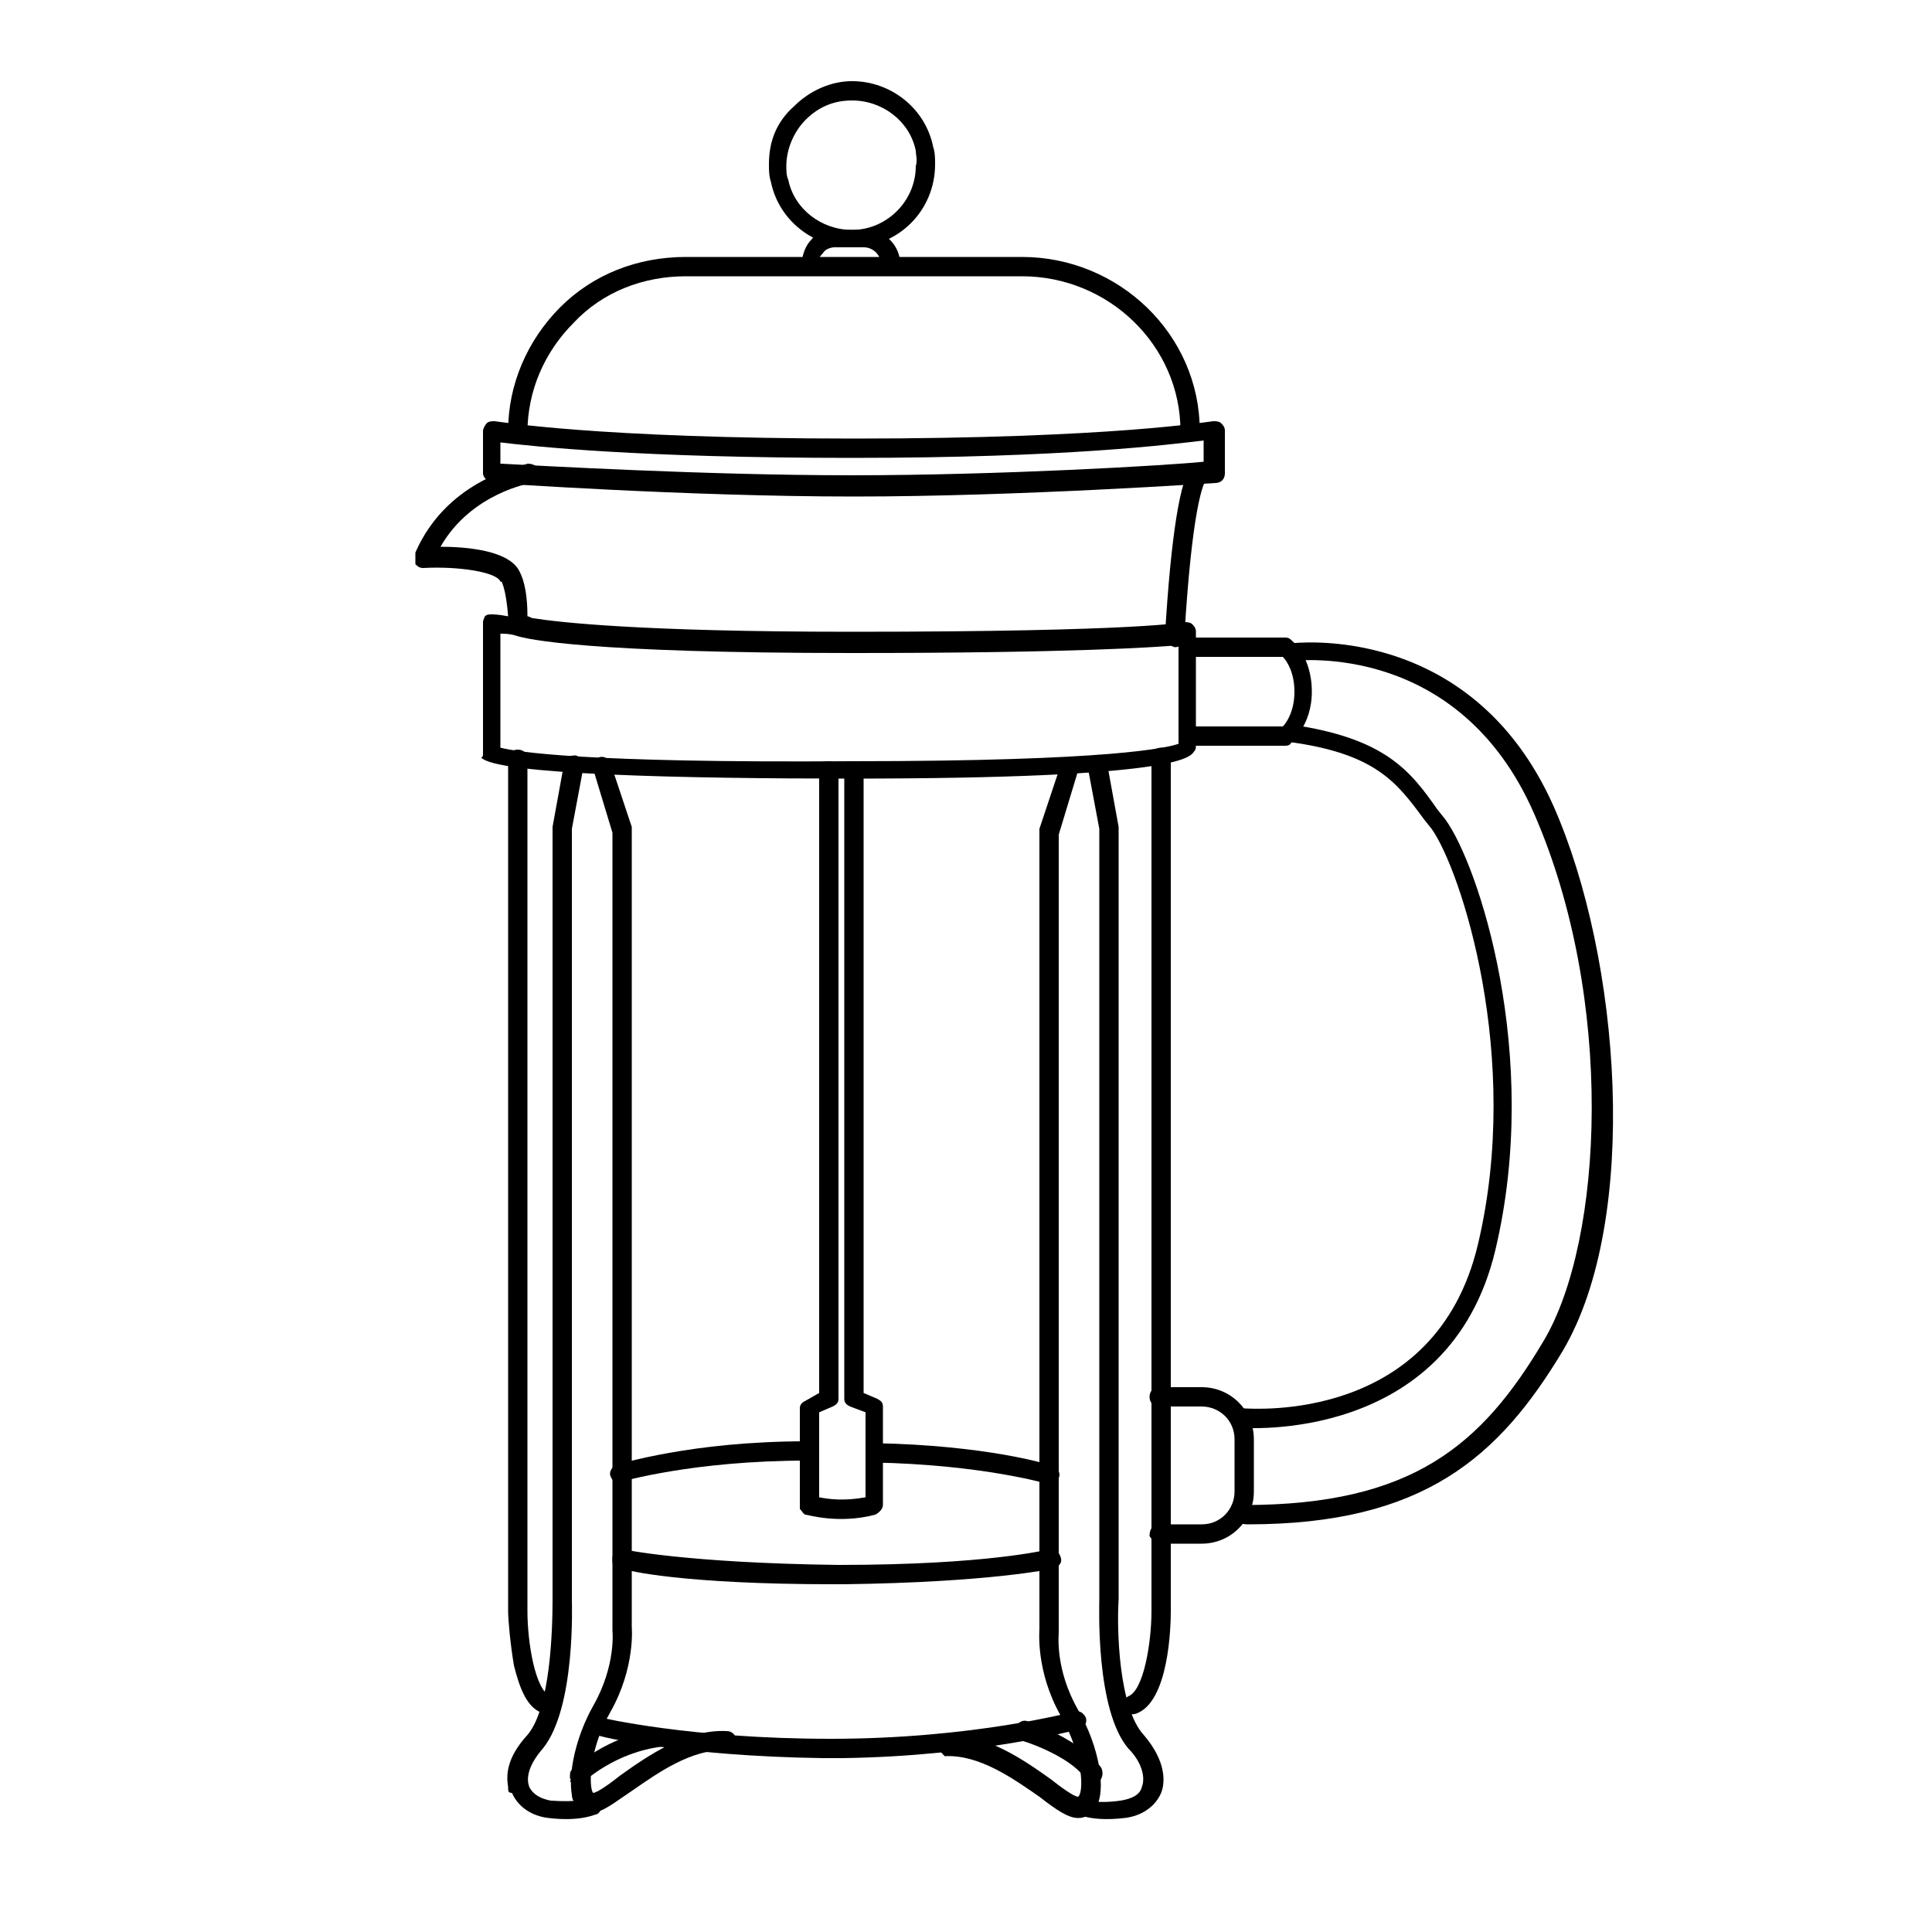 <?xml version="1.0" encoding="utf-8"?>
<!-- Generator: Adobe Illustrator 24.1.3, SVG Export Plug-In . SVG Version: 6.00 Build 0)  -->
<svg version="1.1" id="Layer_1" xmlns="http://www.w3.org/2000/svg" xmlns:xlink="http://www.w3.org/1999/xlink" x="0px" y="0px"
	 viewBox="0 0 100 100" style="enable-background:new 0 0 100 100;" xml:space="preserve">
<g>
	<g>
		<path d="M26.3,22.4c0,0,0-0.1,0-0.1c0-2.4,1-4.7,2.7-6.4c1.7-1.7,4-2.6,6.5-2.6l17.4,0c5,0,9.2,4,9.2,9c0,0.3-0.2,0.5-0.5,0.5
			c-0.3,0-0.5-0.2-0.5-0.5c0-4.4-3.7-8-8.2-8l-17.4,0c-2.2,0-4.3,0.8-5.8,2.4c-1.5,1.5-2.4,3.5-2.4,5.7c0,0.3-0.2,0.5-0.5,0.5
			C26.5,22.8,26.3,22.6,26.3,22.4z"/>
	</g>
	<g>
		<path d="M41.5,13.8c0,0,0-0.1,0-0.1c0-0.5,0.2-1,0.5-1.3c0.3-0.4,0.8-0.5,1.3-0.5l1.5,0c1,0,1.8,0.8,1.8,1.8
			c0,0.3-0.2,0.5-0.5,0.5c-0.3,0-0.5-0.2-0.5-0.5c0-0.5-0.4-0.9-0.9-0.9l-1.5,0c-0.2,0-0.5,0.1-0.6,0.3c-0.2,0.2-0.3,0.4-0.3,0.6
			c0,0.3-0.2,0.5-0.5,0.5C41.8,14.1,41.6,14,41.5,13.8z"/>
	</g>
	<g>
		<path d="M39.9,9.4c-0.1-0.3-0.1-0.6-0.1-0.9c0-1.2,0.4-2.2,1.3-3c0.8-0.8,1.9-1.3,3-1.3c2,0,3.8,1.4,4.2,3.4
			c0.1,0.3,0.1,0.6,0.1,0.9c0,2.4-1.9,4.3-4.3,4.3C42.1,12.8,40.3,11.4,39.9,9.4z M47.4,7.8c-0.3-1.5-1.7-2.6-3.3-2.6
			c-0.9,0-1.7,0.3-2.4,1c-0.6,0.6-1,1.5-1,2.4c0,0.2,0,0.5,0.1,0.7c0.3,1.5,1.7,2.6,3.3,2.6c1.8,0,3.3-1.5,3.3-3.3
			C47.5,8.3,47.4,8,47.4,7.8z"/>
	</g>
	<g>
		<path d="M25,24.5C25,24.5,25,24.5,25,24.5l0-2.2c0-0.1,0.1-0.3,0.2-0.4c0.1-0.1,0.3-0.1,0.4-0.1c0.1,0,5.2,0.9,18.6,0.9
			c13.4,0,18.5-0.9,18.6-0.9c0.1,0,0.3,0,0.4,0.1c0.1,0.1,0.2,0.2,0.2,0.4l0,2.2c0,0.3-0.2,0.5-0.5,0.5c-0.1,0-10.1,0.7-18.7,0.7
			c-8.7,0-18.6-0.7-18.7-0.7C25.2,24.9,25,24.7,25,24.5z M25.9,22.9l0,1.1c2,0.1,10.6,0.6,18.2,0.6c7.6,0,16.2-0.5,18.2-0.7l0-1.1
			c-1.7,0.2-7.1,0.9-18.2,0.9C33,23.7,27.6,23.1,25.9,22.9z"/>
	</g>
	<g>
		<path d="M21.5,28.9c0-0.1,0-0.2,0-0.3c1.7-3.9,5.7-4.5,5.8-4.6c0.3,0,0.5,0.1,0.6,0.4c0,0.3-0.1,0.5-0.4,0.6c0,0-3.1,0.5-4.7,3.3
			c1.4,0,3.6,0.2,4.1,1.3c0.1,0.2,0.4,0.8,0.4,2.3c0.1,0,0.2,0.1,0.3,0.1c0,0,0,0,0,0c1.3,0.2,5.4,0.7,16.5,0.7
			c15,0,17.2-0.5,17.2-0.5c0.1,0,0.3,0,0.4,0.1c0.1,0.1,0.2,0.2,0.2,0.4l0,5.9l0,0c0,0.1,0,0.2-0.1,0.3c-0.2,0.3-0.8,1.4-17.8,1.4
			c-8.4,0-18.4-0.2-19.1-1.1C25,39.2,25,39.1,25,39l0-6.8c0-0.1,0.1-0.3,0.1-0.3c0.1-0.1,0.2-0.1,0.4-0.1c0,0,0.3,0,0.8,0.1
			c-0.1-1.3-0.3-1.7-0.3-1.7c0,0,0-0.1-0.1-0.1c-0.2-0.5-2.2-0.8-4-0.7c-0.2,0-0.3-0.1-0.4-0.2C21.5,29.1,21.5,29,21.5,28.9z
			 M25.9,32.8l0,5.9c0.8,0.2,4.2,0.8,18.2,0.7c13.5,0,16.3-0.7,16.9-0.9l0-5.1c-1.3,0.1-5.4,0.4-16.9,0.4c-13.6,0-16.8-0.7-17.4-0.9
			C26.4,32.8,26.1,32.8,25.9,32.8z"/>
	</g>
	<g>
		<path d="M60.3,33c0,0,0-0.1,0-0.1c0.3-5.1,0.8-8.3,1.4-8.7c0.2-0.2,0.5-0.1,0.7,0.1c0.1,0.2,0.1,0.5,0,0.6
			c-0.1,0.1-0.7,1.3-1.1,8.1c0,0.3-0.2,0.5-0.5,0.5C60.5,33.4,60.3,33.2,60.3,33z"/>
	</g>
	<g>
		<path d="M26.6,86.2c-0.2-1.2-0.3-2.4-0.3-2.8l0-44.1c0-0.3,0.2-0.5,0.5-0.5s0.5,0.2,0.5,0.5l0,44.1c0,1.6,0.4,4.1,1.2,4.4
			c0.2,0.1,0.4,0.4,0.3,0.6c-0.1,0.3-0.4,0.4-0.6,0.3C27.3,88.5,26.9,87.4,26.6,86.2z"/>
	</g>
	<g>
		<path d="M58.1,88.4c0-0.2,0.1-0.5,0.3-0.6c0.8-0.3,1.2-2.8,1.2-4.4l0-44.2c0-0.3,0.2-0.5,0.5-0.5s0.5,0.2,0.5,0.5l0,44.2
			c0,0.8-0.1,4.7-1.8,5.3C58.4,88.8,58.2,88.7,58.1,88.4C58.1,88.4,58.1,88.4,58.1,88.4z"/>
	</g>
	<g>
		<path d="M61,38.2c0,0,0-0.1,0-0.1c0-0.3,0.2-0.5,0.5-0.5l4.9,0c0.2-0.2,0.6-0.8,0.6-1.8c0-1-0.4-1.6-0.6-1.8l-4.9,0
			c-0.3,0-0.5-0.2-0.5-0.5c0-0.3,0.2-0.5,0.5-0.5l5,0c0.1,0,0.2,0,0.3,0.1c0,0,1.1,0.8,1.1,2.7c0,1.8-1.1,2.6-1.1,2.7
			c-0.1,0.1-0.2,0.1-0.3,0.1l-5,0C61.3,38.6,61.1,38.4,61,38.2z"/>
	</g>
	<g>
		<path d="M63.9,78.5C63.9,78.5,63.9,78.5,63.9,78.5c0-0.4,0.2-0.6,0.5-0.6c8.7,0,12.3-3.1,15.5-8.5c3.1-5.2,3.7-17.7-0.5-27.3
			c-3.9-8.9-12.2-7.9-12.5-7.9c-0.3,0-0.5-0.1-0.5-0.4c0-0.3,0.1-0.5,0.4-0.5c0.1,0,9.3-1.2,13.6,8.4c3.5,7.9,4.5,21.4,0.5,28.2
			c-3.3,5.5-7.2,9-16.3,9C64.2,78.9,64,78.8,63.9,78.5z"/>
	</g>
	<g>
		<path d="M63.9,73.4c0,0,0-0.1,0-0.1c0-0.3,0.3-0.5,0.5-0.4c0.4,0,9.9,0.8,12.1-8.5c2.3-9.7-0.9-19.4-2.4-21.5l-0.4-0.5
			c-1.4-1.9-2.5-3.4-7-4c-0.3,0-0.4-0.3-0.4-0.5c0-0.3,0.3-0.5,0.5-0.4c4.9,0.7,6.2,2.4,7.6,4.4l0.4,0.5c1.7,2.3,5,12.2,2.6,22.3
			c-2.4,10.1-13.1,9.2-13.2,9.2C64.1,73.8,64,73.6,63.9,73.4z"/>
	</g>
	<g>
		<path d="M59.5,79.5C59.5,79.4,59.5,79.4,59.5,79.5c0-0.4,0.2-0.6,0.5-0.6l2.2,0c1,0,1.7-0.8,1.7-1.7l0-2.7c0-1-0.8-1.7-1.7-1.7
			l-2.2,0c-0.3,0-0.5-0.2-0.5-0.5c0-0.3,0.2-0.5,0.5-0.5l2.2,0c1.5,0,2.7,1.2,2.7,2.7l0,2.7c0,1.5-1.2,2.7-2.7,2.7l-2.2,0
			C59.8,79.8,59.6,79.7,59.5,79.5z"/>
	</g>
	<g>
		<path d="M30.5,89.5c0-0.1,0-0.1,0-0.2c0.1-0.3,0.3-0.4,0.6-0.4c0,0,4.6,1.1,11.9,1.1c7.4,0,12.5-1.4,12.6-1.4
			c0.3-0.1,0.5,0.1,0.6,0.3c0.1,0.3-0.1,0.5-0.3,0.6c-0.1,0-5.1,1.4-12.3,1.5c0,0-0.1,0-0.1,0h0c0,0,0,0-0.1,0h-0.7c0,0,0,0,0,0l0,0
			c0,0,0,0-0.1,0c-7.2-0.1-11.6-1.1-11.7-1.2C30.7,89.8,30.6,89.6,30.5,89.5z"/>
	</g>
	<g>
		<path d="M29.6,92.9c-0.2-1.1,0.2-3,1.1-4.6c1.2-2.1,1-3.9,1-3.9l0-41.3l-1-3.3c-0.1-0.3,0.1-0.5,0.3-0.6c0.3-0.1,0.5,0.1,0.6,0.3
			l1.1,3.3c0,0,0,0.1,0,0.1l0,41.3c0,0,0.2,2.1-1.1,4.4c-1.2,2.1-1.1,4-0.9,4.2c0.2,0,0.9-0.5,1.4-0.9c1.4-1,3.4-2.4,5.5-2.3
			c0.3,0,0.5,0.2,0.5,0.5c0,0.3-0.2,0.5-0.5,0.5c-1.8-0.1-3.6,1.2-4.9,2.1c-0.9,0.6-1.5,1.1-2,1.1c-0.4,0-0.7-0.2-0.9-0.5
			C29.7,93.3,29.6,93.1,29.6,92.9z"/>
	</g>
	<g>
		<path d="M26.3,92.5c-0.1-0.6-0.1-1.5,1-2.7c1.2-1.4,1.3-5.5,1.3-7l0-39.9c0,0,0-0.1,0-0.1l0.6-3.3c0-0.3,0.3-0.4,0.6-0.4
			c0.3,0.1,0.4,0.3,0.4,0.6l-0.6,3.2l0,39.9c0,0.2,0.2,5.6-1.5,7.7c-0.7,0.8-0.9,1.5-0.7,2c0.2,0.4,0.6,0.6,1.1,0.7
			c1.4,0.1,2-0.1,2-0.1c0.2-0.1,0.5,0,0.6,0.2c0.1,0.2,0,0.5-0.2,0.6c-0.1,0-0.8,0.4-2.5,0.2c-0.9-0.1-1.6-0.6-1.9-1.3
			C26.3,92.8,26.3,92.7,26.3,92.5z"/>
	</g>
	<g>
		<path d="M29.5,92c0-0.2,0-0.3,0.1-0.4c0.1-0.1,1.8-1.8,4.6-2.1c0.3,0,0.5,0.2,0.5,0.4c0,0.3-0.2,0.5-0.4,0.5
			c-2.5,0.3-4,1.8-4.1,1.8c-0.2,0.2-0.5,0.2-0.7,0C29.6,92.1,29.5,92.1,29.5,92z"/>
	</g>
	<g>
		<path d="M48.5,90.4C48.5,90.4,48.5,90.3,48.5,90.4c0-0.3,0.2-0.6,0.4-0.6c2.1-0.1,4.1,1.3,5.5,2.3c0.5,0.4,1.2,0.9,1.4,0.9
			c0.3-0.2,0.3-2.1-0.9-4.2c-1.3-2.3-1.1-4.4-1.1-4.5l0-41.3c0,0,0-0.1,0-0.1l1.1-3.3c0.1-0.3,0.4-0.4,0.6-0.3
			c0.3,0.1,0.4,0.4,0.3,0.6l-1,3.3l0,41.3c0,0.1-0.2,1.9,1,4c1.1,1.9,1.5,4.2,0.9,5.1c-0.2,0.3-0.5,0.5-0.9,0.5
			c-0.5,0-1.1-0.4-2-1.1c-1.3-0.9-3.1-2.2-4.9-2.1C48.8,90.8,48.6,90.6,48.5,90.4z"/>
	</g>
	<g>
		<path d="M55.4,93.6c0-0.1,0-0.2,0-0.3c0.1-0.2,0.4-0.3,0.6-0.2l0,0c0,0,0.6,0.3,2,0.1c0.6-0.1,1-0.3,1.1-0.7c0.2-0.5,0-1.3-0.7-2
			c-1.7-2-1.5-7.4-1.5-7.7l0-39.9l-0.6-3.2c0-0.3,0.1-0.5,0.4-0.6c0.3-0.1,0.5,0.1,0.6,0.4l0.6,3.3c0,0,0,0.1,0,0.1l0,39.9
			c-0.1,1.5,0,5.6,1.3,7c1.2,1.4,1.1,2.5,0.9,3c-0.3,0.7-1,1.2-1.9,1.3c-1.7,0.2-2.4-0.2-2.5-0.2C55.5,93.8,55.4,93.7,55.4,93.6z"/>
	</g>
	<g>
		<path d="M52.6,89.7c0-0.1,0-0.2,0-0.3c0.1-0.3,0.4-0.4,0.6-0.3c0.1,0,2.8,1,3.8,2.4c0.1,0.2,0.1,0.5-0.1,0.7
			c-0.2,0.1-0.5,0.1-0.7-0.1c-0.6-1-2.6-1.8-3.3-2C52.7,90,52.6,89.9,52.6,89.7z"/>
	</g>
	<g>
		<path d="M41.4,78.1C41.4,78,41.4,78,41.4,78.1l0-5.2c0-0.2,0.1-0.3,0.3-0.4l0.7-0.4l0-32.2c0-0.3,0.2-0.5,0.5-0.5
			c0.3,0,0.5,0.2,0.5,0.5l0,32.5c0,0.2-0.1,0.3-0.3,0.4l-0.7,0.3l0,4.4c0.5,0.1,1.3,0.2,2.4,0l0-4.4L44,72.8
			c-0.2-0.1-0.3-0.2-0.3-0.4l0-32.5c0-0.3,0.2-0.5,0.5-0.5s0.5,0.2,0.5,0.5l0,32.2l0.7,0.3c0.2,0.1,0.3,0.2,0.3,0.4l0,5.1
			c0,0.2-0.2,0.4-0.4,0.5c-1.9,0.5-3.5,0-3.6,0C41.6,78.4,41.5,78.2,41.4,78.1z"/>
	</g>
	<g>
		<path d="M31.7,80.8c0-0.1,0-0.1,0-0.2c0.1-0.3,0.3-0.4,0.6-0.4c0,0,3.2,0.7,11.1,0.8c7.8,0,10.8-0.8,10.9-0.8
			c0.3-0.1,0.5,0.1,0.6,0.4c0.1,0.3-0.1,0.5-0.4,0.6c-0.1,0-3.2,0.7-10.8,0.8c0,0,0,0,0,0l0,0l-0.4,0c-0.1,0-0.2,0-0.2,0
			c0,0,0,0,0,0c-7.7,0-10.7-0.7-10.8-0.8C31.8,81.2,31.7,81,31.7,80.8z"/>
	</g>
	<g>
		<path d="M31.6,76.4c-0.1-0.2,0.1-0.5,0.3-0.6c0.2,0,3.8-1.2,9.9-1.2c0.3,0,0.5,0.2,0.5,0.5c0,0.3-0.2,0.5-0.5,0.5
			c-6,0-9.6,1.1-9.7,1.1C32,76.9,31.7,76.7,31.6,76.4C31.6,76.5,31.6,76.5,31.6,76.4z"/>
	</g>
	<g>
		<path d="M44.8,75.3c0,0,0-0.1,0-0.1c0-0.3,0.2-0.5,0.5-0.5c5.7,0.1,9.1,1.1,9.2,1.2c0.3,0.1,0.4,0.4,0.3,0.6
			c-0.1,0.3-0.4,0.4-0.6,0.3c0,0-3.4-1-9-1.1C45,75.7,44.8,75.5,44.8,75.3z"/>
	</g>
</g>
</svg>
